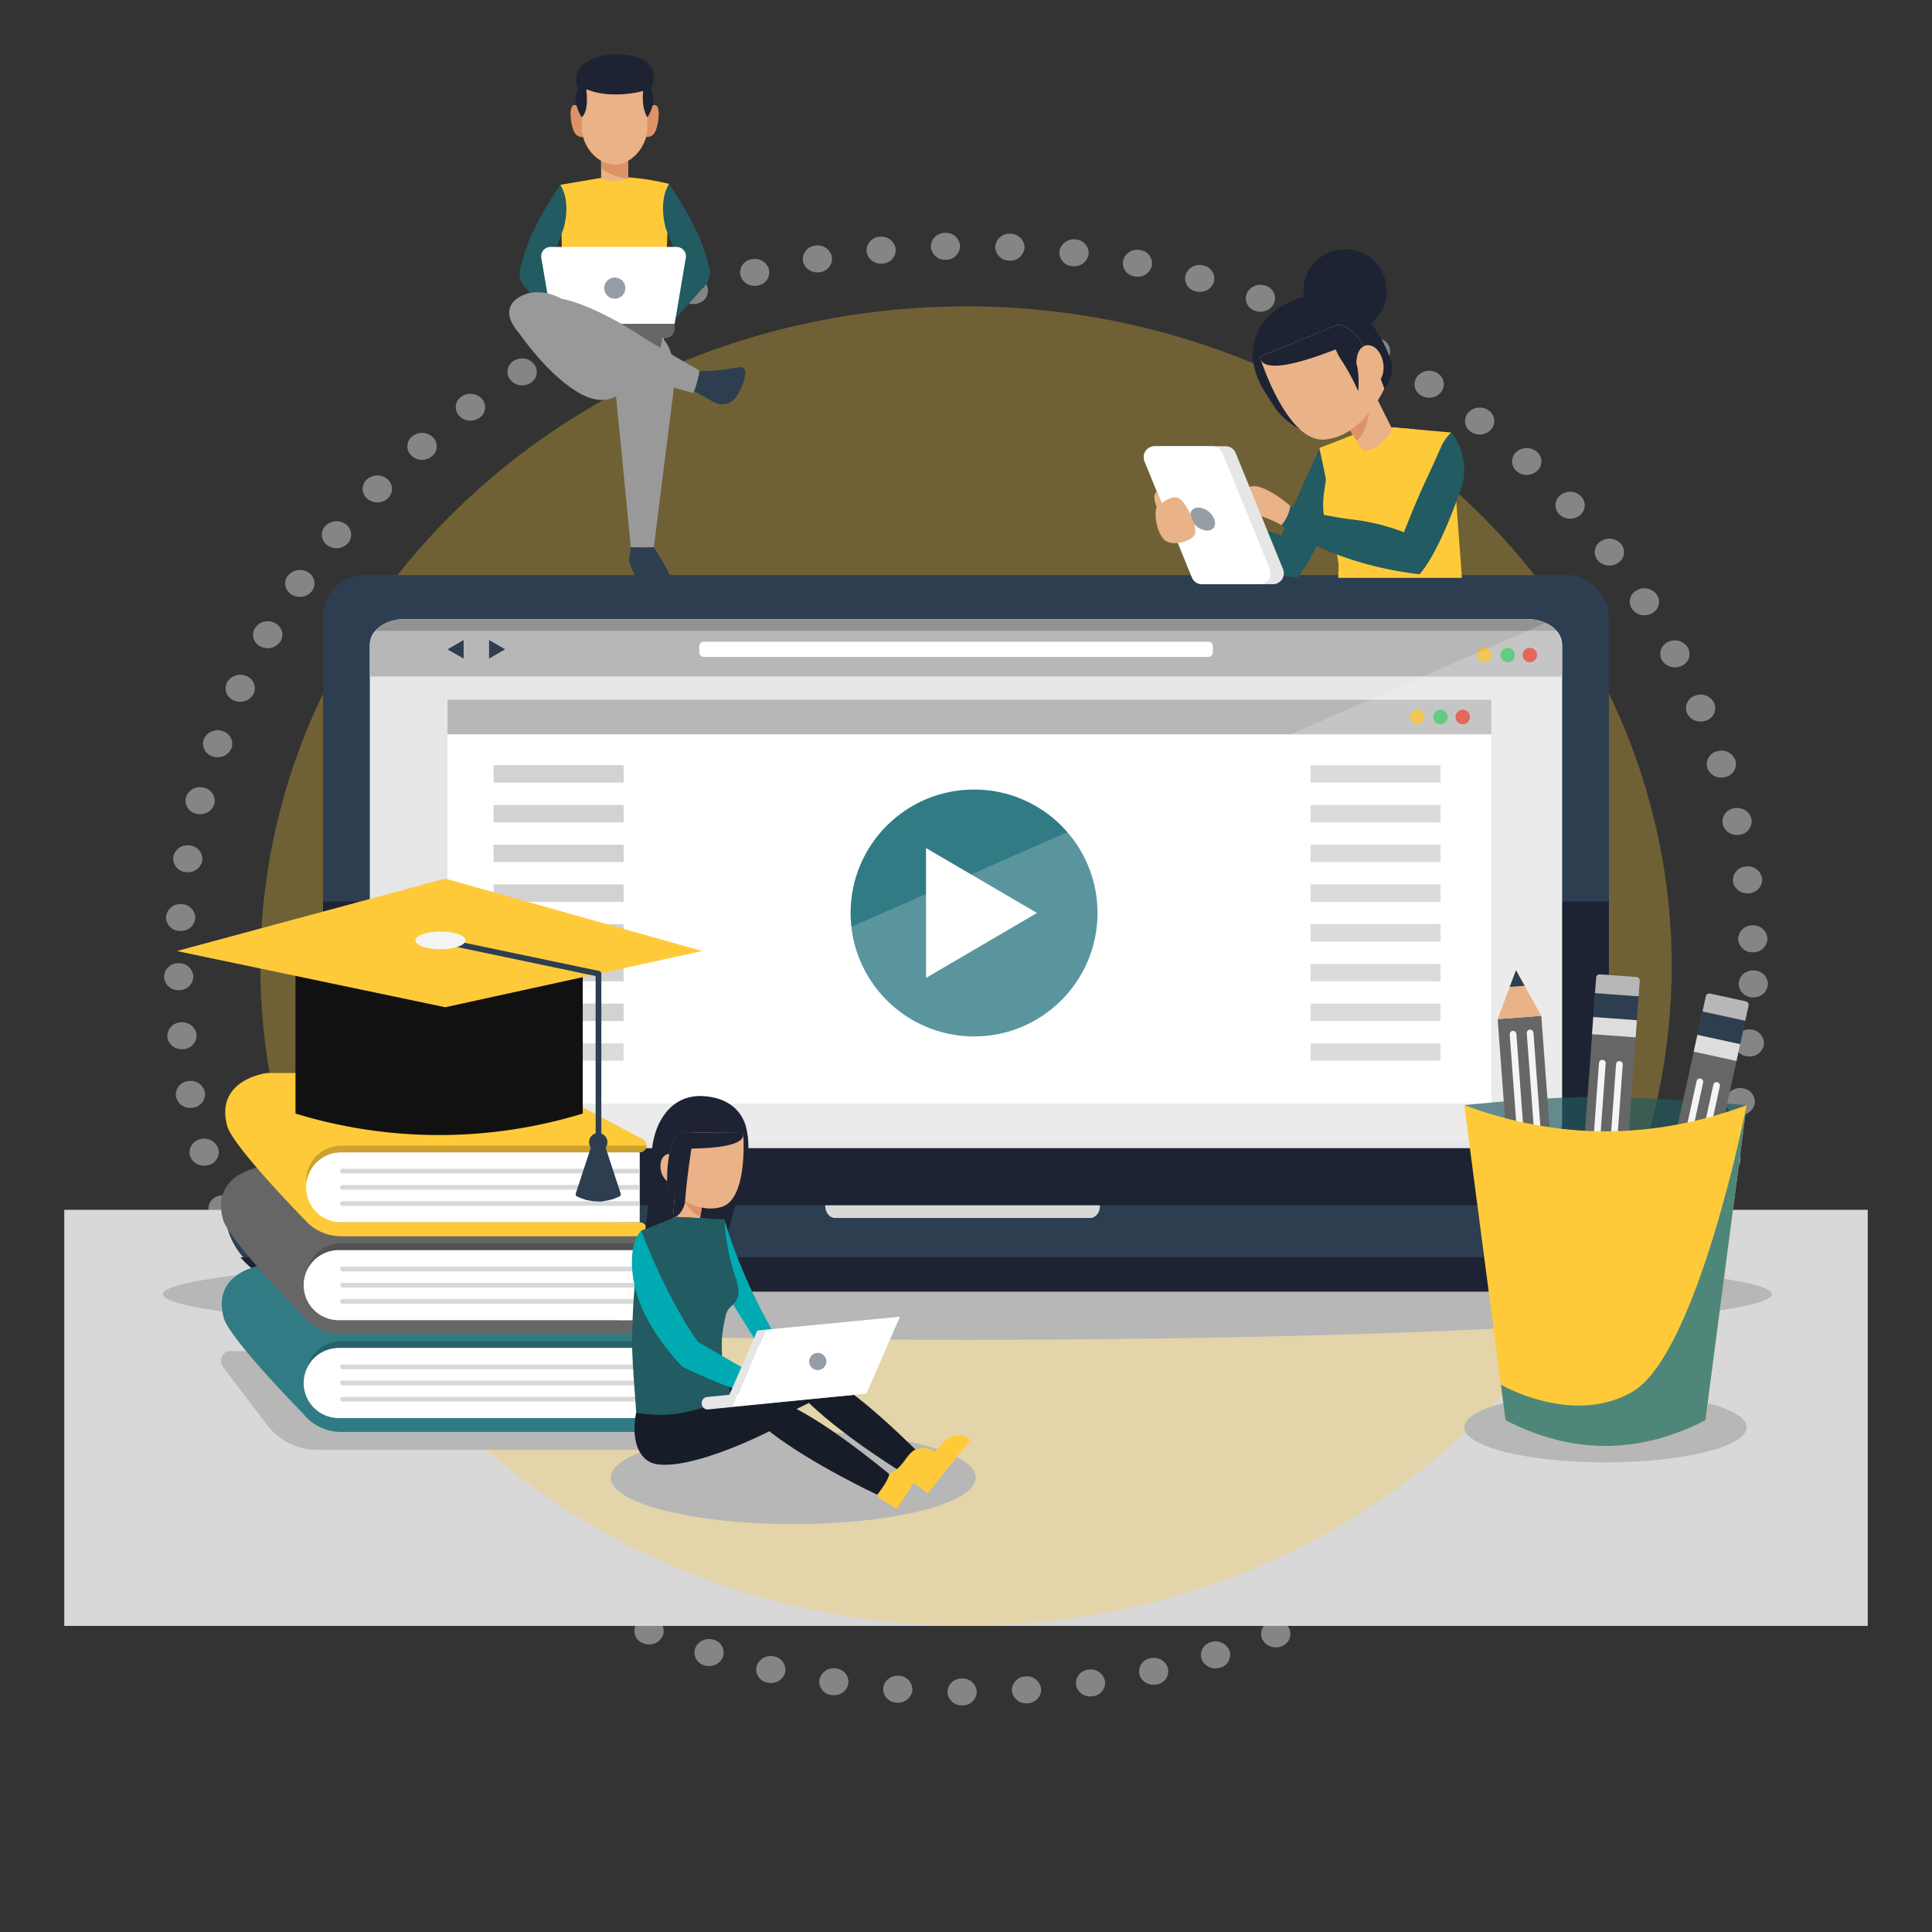 <svg id="OBJECTS" xmlns="http://www.w3.org/2000/svg" width="644.181" height="644.181" viewBox="0 0 644.181 644.181">
  <rect x="0" y="0" width="644.181" height="644.181" fill="#333333" stroke="none"/>
  <rect id="Rectangle_3081" data-name="Rectangle 3081" width="601.321" height="138.726" transform="translate(21.43 403.394)" fill="#d8d8d8"/>
  <g id="Group_4995" data-name="Group 4995" transform="translate(0 0)" opacity="0.5">
    <path id="Path_2549" data-name="Path 2549" d="M220.076.132c125.711,4.239,231.057,109.585,235.3,235.3S361.139,459.612,235.428,455.373,4.371,345.788.132,220.077,94.365-4.107,220.076.132Z" transform="translate(0 322.09) rotate(-45)" fill="#ffca3a" opacity="0.595"/>
    <g id="Group_4994" data-name="Group 4994" transform="translate(54.702 77.643)">
      <g id="Group_4993" data-name="Group 4993" transform="translate(0 0)">
        <path id="Path_2385" data-name="Path 2385" d="M292.97,532.3a4.723,4.723,0,0,1,4.929-4.466h0a4.676,4.676,0,0,1,4.843,4.507h0a4.693,4.693,0,0,1-4.91,4.466h-.077A4.7,4.7,0,0,1,292.97,532.3Zm-16.989,3.59a4.612,4.612,0,0,1-4.446-4.858h0a4.781,4.781,0,0,1,5.292-4.082h0a4.612,4.612,0,0,1,4.445,4.859h0a4.768,4.768,0,0,1-4.96,4.106h0C276.2,535.913,276.1,535.893,275.981,535.89Zm38.48-3.919a4.62,4.62,0,0,1,4.506-4.815h0a4.776,4.776,0,0,1,5.244,4.138h0a4.654,4.654,0,0,1-4.506,4.815h0c-.156,0-.312.011-.469.008h0A4.736,4.736,0,0,1,314.461,531.971Zm-60.181,1.392h0a4.548,4.548,0,0,1-4.008-5.173h0a4.866,4.866,0,0,1,5.634-3.681h0a4.537,4.537,0,0,1,4.008,5.173h0a4.8,4.8,0,0,1-4.911,3.73h0A5,5,0,0,1,254.281,533.363Zm81.57-3.32a4.559,4.559,0,0,1,4.045-5.147h0a4.876,4.876,0,0,1,5.6,3.73h0a4.573,4.573,0,0,1-4.063,5.147h0v-.017h0a4.837,4.837,0,0,1-.861.055h0A4.764,4.764,0,0,1,335.85,530.043Zm-102.978-.855a4.461,4.461,0,0,1-3.534-5.452h0a4.92,4.92,0,0,1,5.938-3.225h0a4.46,4.46,0,0,1,3.532,5.452h0a4.852,4.852,0,0,1-4.826,3.373h0A4.69,4.69,0,0,1,232.872,529.188Zm124.112-2.676a4.48,4.48,0,0,1,3.581-5.423h.02a4.9,4.9,0,0,1,5.887,3.287h0a4.47,4.47,0,0,1-3.581,5.426h0a4.986,4.986,0,0,1-1.252.12h0A4.838,4.838,0,0,1,356.983,526.512Zm-145.094-3.069h.018a4.426,4.426,0,0,1-3.039-5.711h0a5.01,5.01,0,0,1,6.222-2.79h0a4.416,4.416,0,0,1,3.019,5.711h0a4.891,4.891,0,0,1-4.721,3.034h0A5.533,5.533,0,0,1,211.889,523.443ZM377.74,521.4a4.416,4.416,0,0,1,3.079-5.686h0a5.011,5.011,0,0,1,6.192,2.845h0a4.426,4.426,0,0,1-3.079,5.668h0a5.353,5.353,0,0,1-1.668.236h0A4.863,4.863,0,0,1,377.74,521.4Zm-186.232-5.3A4.347,4.347,0,0,1,189,510.176h0a5.066,5.066,0,0,1,6.442-2.283h0a4.34,4.34,0,0,1,2.507,5.9h0a4.938,4.938,0,0,1-4.575,2.677h0A5.261,5.261,0,0,1,191.509,516.093Zm206.437-1.37a4.36,4.36,0,0,1,2.576-5.891h0a5.067,5.067,0,0,1,6.419,2.366h0a4.363,4.363,0,0,1-2.576,5.89h0a5.233,5.233,0,0,1-2.023.357h0A4.932,4.932,0,0,1,397.946,514.723Zm-226.1-7.474a4.307,4.307,0,0,1-1.974-6.085h0a5.119,5.119,0,0,1,6.627-1.812h0a4.3,4.3,0,0,1,1.955,6.085h0a4.959,4.959,0,0,1-4.393,2.357h0A5.087,5.087,0,0,1,171.847,507.249Zm245.655-.7a4.31,4.31,0,0,1,2.031-6.065h0a5.107,5.107,0,0,1,6.605,1.867h0a4.318,4.318,0,0,1-2.031,6.062h0a5.1,5.1,0,0,1-2.377.531h0A4.98,4.98,0,0,1,417.5,506.55Zm-264.464-9.618h0a4.264,4.264,0,0,1-1.424-6.2h0a5.175,5.175,0,0,1,6.773-1.308h0a4.282,4.282,0,0,1,1.4,6.218h0a4.988,4.988,0,0,1-4.189,2.02h0A5.1,5.1,0,0,1,153.038,496.932Zm283.211.012a4.286,4.286,0,0,1,1.487-6.2h0a5.147,5.147,0,0,1,6.751,1.367h0A4.25,4.25,0,0,1,443,498.292h0a5.1,5.1,0,0,1-2.732.72h0A5.032,5.032,0,0,1,436.25,496.944Zm-301.03-11.674a4.24,4.24,0,0,1-.855-6.3h0a5.146,5.146,0,0,1,6.839-.785h0a4.253,4.253,0,0,1,.875,6.3h0a5.117,5.117,0,0,1-3.967,1.719h0A5.182,5.182,0,0,1,135.219,485.271Zm318.891.668a4.242,4.242,0,0,1,.921-6.282h0a5.176,5.176,0,0,1,6.843.847h0a4.261,4.261,0,0,1-.924,6.3h0a5.238,5.238,0,0,1-3.069.911h0A5.018,5.018,0,0,1,454.11,485.939ZM118.5,472.3a4.236,4.236,0,0,1-.308-6.341h0a5.2,5.2,0,0,1,6.907-.283h0a4.233,4.233,0,0,1,.288,6.341h0a5.063,5.063,0,0,1-3.688,1.457h0A5.159,5.159,0,0,1,118.5,472.3Zm352.42,1.358a4.232,4.232,0,0,1,.358-6.347h0a5.213,5.213,0,0,1,6.91.346h0a4.226,4.226,0,0,1-.375,6.327h0a5.074,5.074,0,0,1-3.368,1.159h0A5.07,5.07,0,0,1,470.923,473.659ZM102.988,458.115a4.213,4.213,0,0,1,.259-6.331h0a5.19,5.19,0,0,1,6.9.24h0a4.244,4.244,0,0,1-.26,6.348h0a5.178,5.178,0,0,1-3.427,1.19h0A5.044,5.044,0,0,1,102.988,458.115Zm383.582,2.037a4.264,4.264,0,0,1-.19-6.357h0a5.241,5.241,0,0,1,6.924-.174h0a4.263,4.263,0,0,1,.19,6.357h0a5.167,5.167,0,0,1-3.666,1.384h0A5.145,5.145,0,0,1,486.571,460.152ZM88.768,442.84a4.248,4.248,0,0,1,.826-6.3h0a5.177,5.177,0,0,1,6.864.757h0a4.254,4.254,0,0,1-.826,6.3h0a5.155,5.155,0,0,1-3.11.946h0A5.063,5.063,0,0,1,88.768,442.84Zm412.225,2.671a4.24,4.24,0,0,1-.736-6.314v.019a5.161,5.161,0,0,1,6.857-.7h0a4.228,4.228,0,0,1,.758,6.3h0a5.054,5.054,0,0,1-3.91,1.684h0A5.22,5.22,0,0,1,500.993,445.511ZM75.958,426.535v.019h0a4.274,4.274,0,0,1,1.391-6.221h0a5.168,5.168,0,0,1,6.774,1.259h0a4.272,4.272,0,0,1-1.389,6.22h0a5.17,5.17,0,0,1-2.794.737h0A4.991,4.991,0,0,1,75.958,426.535Zm438.113,3.321a4.282,4.282,0,0,1-1.307-6.235h0a5.168,5.168,0,0,1,6.792-1.2h0a4.25,4.25,0,0,1,1.307,6.218h0a5.038,5.038,0,0,1-4.151,1.986h0A5.252,5.252,0,0,1,514.071,429.856ZM64.655,409.343a4.291,4.291,0,0,1,1.935-6.083h0a5.1,5.1,0,0,1,6.626,1.776h0a4.291,4.291,0,0,1-1.935,6.083h0a5.09,5.09,0,0,1-2.436.547h0A4.916,4.916,0,0,1,64.655,409.343Zm461.067,3.917a4.306,4.306,0,0,1-1.855-6.12h0a5.113,5.113,0,0,1,6.645-1.705h0a4.3,4.3,0,0,1,1.876,6.1h-.02a4.97,4.97,0,0,1-4.352,2.287h0A5.237,5.237,0,0,1,525.722,413.26ZM54.913,391.372a4.344,4.344,0,0,1,2.459-5.93h0A5.064,5.064,0,0,1,63.83,387.7h0a4.344,4.344,0,0,1-2.459,5.931h0a5.4,5.4,0,0,1-2.1.392h0A4.921,4.921,0,0,1,54.913,391.372Zm480.937,4.454a4.325,4.325,0,0,1-2.41-5.932h0a5.071,5.071,0,0,1,6.48-2.212h0a4.339,4.339,0,0,1,2.41,5.95h0a4.95,4.95,0,0,1-4.557,2.607h0A4.855,4.855,0,0,1,535.85,395.826ZM46.809,372.714a4.4,4.4,0,0,1,3-5.722h0a4.979,4.979,0,0,1,6.213,2.738h0a4.4,4.4,0,0,1-2.982,5.722h0a5.131,5.131,0,0,1-1.726.255h0A4.886,4.886,0,0,1,46.809,372.714Zm497.577,5a4.411,4.411,0,0,1-2.939-5.745h0a5.038,5.038,0,0,1,6.257-2.7h0a4.411,4.411,0,0,1,2.939,5.745h0a4.925,4.925,0,0,1-4.7,2.963h0A5.163,5.163,0,0,1,544.386,377.717ZM40.418,353.5a4.461,4.461,0,0,1,3.485-5.481h0a4.936,4.936,0,0,1,5.968,3.2h0a4.486,4.486,0,0,1-3.5,5.48h0a4.742,4.742,0,0,1-1.332.154h0A4.817,4.817,0,0,1,40.418,353.5Zm510.82,5.522a4.439,4.439,0,0,1-3.414-5.5h0a4.931,4.931,0,0,1,5.994-3.153h0a4.458,4.458,0,0,1,3.433,5.5h0a4.861,4.861,0,0,1-4.824,3.3h0A5.5,5.5,0,0,1,551.238,359.02ZM35.756,333.863h0a4.53,4.53,0,0,1,3.969-5.2h0a4.852,4.852,0,0,1,5.645,3.659h0a4.521,4.521,0,0,1-3.966,5.184h0a5.541,5.541,0,0,1-.941.072h0A4.782,4.782,0,0,1,35.756,333.863Zm520.663,6a4.507,4.507,0,0,1-3.911-5.224h0a4.866,4.866,0,0,1,5.691-3.591h0a4.53,4.53,0,0,1,3.911,5.225h0a4.8,4.8,0,0,1-4.891,3.676h0A3.989,3.989,0,0,1,556.419,339.859ZM32.861,313.94h0a4.62,4.62,0,0,1,4.429-4.87h0a4.767,4.767,0,0,1,5.305,4.05h0a4.617,4.617,0,0,1-4.411,4.888h0c-.2.014-.371.01-.546.007h0A4.751,4.751,0,0,1,32.861,313.94ZM559.845,320.4a4.618,4.618,0,0,1-4.366-4.928h0a4.815,4.815,0,0,1,5.369-4.008h0a4.627,4.627,0,0,1,4.366,4.928h0a4.78,4.78,0,0,1-4.959,4.034h0C560.12,320.42,559.982,320.4,559.845,320.4ZM31.768,293.871a4.676,4.676,0,0,1,4.831-4.52h0a4.725,4.725,0,0,1,4.944,4.437h0a4.72,4.72,0,0,1-4.851,4.538h0l-.137,0h0A4.692,4.692,0,0,1,31.768,293.871Zm525.007,2.274a4.721,4.721,0,0,1,4.986-4.393h0a4.682,4.682,0,0,1,4.785,4.577h0a4.722,4.722,0,0,1-4.987,4.393h0A4.679,4.679,0,0,1,556.775,296.145ZM36.958,278.588a4.652,4.652,0,0,1-4.544-4.788h.021a4.746,4.746,0,0,1,5.213-4.156h0a4.636,4.636,0,0,1,4.526,4.789h0a4.745,4.745,0,0,1-4.961,4.159h0Zm519.659,2.8H556.6a4.682,4.682,0,0,1,4.7-4.667h0a4.748,4.748,0,0,1,5.085,4.3h0a4.674,4.674,0,0,1-4.7,4.667h0c-.1,0-.195.015-.293.012h0A4.7,4.7,0,0,1,556.617,281.388ZM38.944,258.956a4.555,4.555,0,0,1-4.089-5.121h0a4.831,4.831,0,0,1,5.558-3.754h0a4.542,4.542,0,0,1,4.089,5.1h0A4.782,4.782,0,0,1,39.588,259h0C39.373,259,39.158,258.977,38.944,258.956ZM554.9,262.1a4.563,4.563,0,0,1,4.237-5h0a4.827,4.827,0,0,1,5.463,3.908h0a4.613,4.613,0,0,1-4.255,5h0c-.235.012-.471.026-.7.021h0A4.726,4.726,0,0,1,554.9,262.1ZM42.664,239.516a4.487,4.487,0,0,1-3.632-5.4h0a4.954,4.954,0,0,1,5.9-3.335h0a4.5,4.5,0,0,1,3.611,5.417h0a4.826,4.826,0,0,1-4.847,3.445h0A5.067,5.067,0,0,1,42.664,239.516Zm508.794,3.474a4.513,4.513,0,0,1,3.793-5.294h0a4.893,4.893,0,0,1,5.787,3.483h0a4.529,4.529,0,0,1-3.795,5.3h0a4.68,4.68,0,0,1-1.1.1h0A4.826,4.826,0,0,1,551.458,242.99ZM48.117,220.434a4.429,4.429,0,0,1-3.137-5.66h0a5.006,5.006,0,0,1,6.181-2.862h0a4.411,4.411,0,0,1,3.119,5.659h0a4.9,4.9,0,0,1-4.742,3.087h0A5.611,5.611,0,0,1,48.117,220.434Zm498.212,3.793a4.435,4.435,0,0,1,3.311-5.572h0a4.973,4.973,0,0,1,6.07,3.022h0a4.436,4.436,0,0,1-3.311,5.573h0a5.182,5.182,0,0,1-1.49.187h0A4.845,4.845,0,0,1,546.328,224.227ZM55.26,201.812a4.373,4.373,0,0,1-2.6-5.882h0a5.071,5.071,0,0,1,6.407-2.391h0a4.365,4.365,0,0,1,2.6,5.882h0a4.918,4.918,0,0,1-4.616,2.73h0A5.293,5.293,0,0,1,55.26,201.812ZM539.526,205.9a4.384,4.384,0,0,1,2.808-5.8h0a5.019,5.019,0,0,1,6.315,2.56h0a4.386,4.386,0,0,1-2.787,5.8h0a5.247,5.247,0,0,1-1.865.3h0A4.89,4.89,0,0,1,539.526,205.9ZM64.069,183.8A4.306,4.306,0,0,1,62,177.746h0a5.084,5.084,0,0,1,6.591-1.9h0a4.309,4.309,0,0,1,2.074,6.051h0a5.005,5.005,0,0,1-4.453,2.411h0A5.3,5.3,0,0,1,64.069,183.8Zm467.059,4.352v.019a4.339,4.339,0,0,1,2.267-6.006h0a5.076,5.076,0,0,1,6.52,2.08h0a4.314,4.314,0,0,1-2.264,5.987h0a5.083,5.083,0,0,1-2.219.461h0A4.928,4.928,0,0,1,531.128,188.151ZM74.447,166.5a4.247,4.247,0,0,1-1.523-6.184h0a5.154,5.154,0,0,1,6.736-1.4h0a4.3,4.3,0,0,1,1.523,6.2h0a5.043,5.043,0,0,1-4.231,2.072h0A5.036,5.036,0,0,1,74.447,166.5Zm446.7,4.613a4.286,4.286,0,0,1,1.721-6.141h0a5.113,5.113,0,0,1,6.689,1.581h0a4.273,4.273,0,0,1-1.72,6.141h0a5.246,5.246,0,0,1-2.577.616h0A4.979,4.979,0,0,1,521.151,171.109ZM86.331,150.047a4.228,4.228,0,0,1-.975-6.265h0a5.158,5.158,0,0,1,6.843-.893h0a4.26,4.26,0,0,1,.973,6.282h0a5.058,5.058,0,0,1-4.008,1.791h0A5.116,5.116,0,0,1,86.331,150.047Zm423.358,4.818a4.267,4.267,0,0,1,1.177-6.259h0a5.184,5.184,0,0,1,6.817,1.08h0a4.246,4.246,0,0,1-1.176,6.241h0a5.193,5.193,0,0,1-2.912.825h0A5.051,5.051,0,0,1,509.689,154.865ZM99.619,134.558a4.269,4.269,0,0,1-.406-6.343h0a5.224,5.224,0,0,1,6.909-.372h0a4.242,4.242,0,0,1,.406,6.344h0a5.112,5.112,0,0,1-3.748,1.509h0A5.2,5.2,0,0,1,99.619,134.558Zm397.221,4.953a4.221,4.221,0,0,1,.61-6.307h0a5.166,5.166,0,0,1,6.868.56h0a4.24,4.24,0,0,1-.611,6.325h0a5.152,5.152,0,0,1-3.228,1.034h0A5,5,0,0,1,496.839,139.511ZM114.252,120.1a4.225,4.225,0,0,1,.162-6.332h0a5.2,5.2,0,0,1,6.918.132h0a4.244,4.244,0,0,1-.162,6.35h0a5.193,5.193,0,0,1-3.47,1.244h0A5.144,5.144,0,0,1,114.252,120.1Zm368.386,5.088h.018a4.225,4.225,0,0,1,.045-6.336h0a5.19,5.19,0,0,1,6.9.041h0a4.225,4.225,0,0,1-.043,6.335h0a5.064,5.064,0,0,1-3.529,1.3h0A5.159,5.159,0,0,1,482.638,125.188ZM130.13,106.8a4.247,4.247,0,0,1,.709-6.322h0a5.2,5.2,0,0,1,6.886.668h0a4.245,4.245,0,0,1-.729,6.3h0a5.108,5.108,0,0,1-3.168,1h0A5.062,5.062,0,0,1,130.13,106.8Zm337.106,5.16h0a4.24,4.24,0,0,1-.5-6.327h0a5.2,5.2,0,0,1,6.891-.462h0a4.238,4.238,0,0,1,.5,6.327h0a5.06,5.06,0,0,1-3.807,1.561h0A5.1,5.1,0,0,1,467.236,111.956ZM147.115,94.7a4.24,4.24,0,0,1,1.274-6.221h0a5.147,5.147,0,0,1,6.8,1.169h0a4.277,4.277,0,0,1-1.274,6.24h0a5.233,5.233,0,0,1-2.851.772h0A4.969,4.969,0,0,1,147.115,94.7Zm303.6,5.225h0a4.256,4.256,0,0,1-1.071-6.266h0a5.179,5.179,0,0,1,6.823-.983h0a4.255,4.255,0,0,1,1.071,6.267h0a5.02,5.02,0,0,1-4.048,1.843h0A5.01,5.01,0,0,1,450.715,99.922ZM165.107,83.928a4.272,4.272,0,0,1,1.838-6.1h0a5.092,5.092,0,0,1,6.648,1.669h0a4.289,4.289,0,0,1-1.82,6.122h0a5.18,5.18,0,0,1-2.514.58h0A4.954,4.954,0,0,1,165.107,83.928Zm268.06,5.236a4.26,4.26,0,0,1-1.62-6.15h0a5.115,5.115,0,0,1,6.719-1.488h0v-.018h0a4.3,4.3,0,0,1,1.62,6.168h0a4.971,4.971,0,0,1-4.27,2.145h0A5.24,5.24,0,0,1,433.167,89.163ZM184.006,74.558a4.34,4.34,0,0,1,2.361-5.968h0a5.084,5.084,0,0,1,6.5,2.17h0a4.34,4.34,0,0,1-2.362,5.967h0a5.394,5.394,0,0,1-2.159.426h0A4.954,4.954,0,0,1,184.006,74.558Zm230.723,5.211h0a4.3,4.3,0,0,1-2.171-6.017h0a5.088,5.088,0,0,1,6.554-1.995h0a4.312,4.312,0,0,1,2.171,6.019h0a4.958,4.958,0,0,1-4.473,2.481h0A5.016,5.016,0,0,1,414.729,79.769ZM203.673,66.62a4.393,4.393,0,0,1,2.885-5.761h0a5.017,5.017,0,0,1,6.273,2.667h0a4.377,4.377,0,0,1-2.885,5.761h0a5.6,5.6,0,0,1-1.784.271h0A4.88,4.88,0,0,1,203.673,66.62ZM395.5,71.795a4.367,4.367,0,0,1-2.7-5.831h0a5.034,5.034,0,0,1,6.352-2.482h0a4.362,4.362,0,0,1,2.7,5.83h0a4.887,4.887,0,0,1-4.618,2.8h0A5.231,5.231,0,0,1,395.5,71.795ZM223.99,60.2a4.442,4.442,0,0,1,3.409-5.518h0a4.942,4.942,0,0,1,6.009,3.112h0A4.45,4.45,0,0,1,230,63.331h0a5.232,5.232,0,0,1-1.392.172h0A4.847,4.847,0,0,1,223.99,60.2ZM375.648,65.3h0a4.429,4.429,0,0,1-3.238-5.607h0a5,5,0,0,1,6.127-2.953h0a4.431,4.431,0,0,1,3.216,5.607h0A4.88,4.88,0,0,1,376.99,65.5h0A4.9,4.9,0,0,1,375.648,65.3ZM244.819,55.357a4.525,4.525,0,0,1,3.891-5.258h-.02a4.884,4.884,0,0,1,5.726,3.573h0a4.506,4.506,0,0,1-3.871,5.239h-.02a4.886,4.886,0,0,1-1.019.088h0A4.8,4.8,0,0,1,244.819,55.357Zm110.452,4.979a4.473,4.473,0,0,1-3.711-5.347h0a4.886,4.886,0,0,1,5.824-3.408h0a4.5,4.5,0,0,1,3.711,5.347h0a4.825,4.825,0,0,1-4.868,3.515h0A5.727,5.727,0,0,1,355.272,60.336Zm-89.265-8.258a4.606,4.606,0,0,1,4.332-4.943h0a4.817,4.817,0,0,1,5.384,4h0a4.569,4.569,0,0,1-4.332,4.926h0a3.846,3.846,0,0,1-.626.024h0A4.745,4.745,0,0,1,266.006,52.078Zm68.5,4.85h0a4.578,4.578,0,0,1-4.187-5.051h0a4.843,4.843,0,0,1,5.521-3.843h0a4.562,4.562,0,0,1,4.168,5.051h0a4.773,4.773,0,0,1-4.935,3.872h0A5.673,5.673,0,0,1,334.509,56.927Zm-47.08-6.508a4.652,4.652,0,0,1,4.755-4.594h0a4.7,4.7,0,0,1,5,4.366h0a4.666,4.666,0,0,1-4.755,4.594h0l-.235,0h0A4.68,4.68,0,0,1,287.428,50.42Zm21.485-.079a4.739,4.739,0,0,1,5.139-4.228h0a4.679,4.679,0,0,1,4.624,4.736h0a4.759,4.759,0,0,1-5.158,4.228h0A4.638,4.638,0,0,1,308.913,50.341Z" transform="translate(-31.768 -45.823)" fill="#d8d8d8"/>
      </g>
    </g>
  </g>
  <g id="Group_5005" data-name="Group 5005" transform="translate(54.299 191.757)">
    <ellipse id="Ellipse_620" data-name="Ellipse 620" cx="268.253" cy="15.192" rx="268.253" ry="15.192" transform="translate(0 224.591)" fill="#b7b7b7"/>
    <g id="Group_5004" data-name="Group 5004" transform="translate(20.62)">
      <g id="Group_5001" data-name="Group 5001" transform="translate(32.794)">
        <rect id="Rectangle_3082" data-name="Rectangle 3082" width="428.732" height="217.691" rx="13.5" transform="translate(0)" fill="#2d3e50"/>
        <path id="Path_2386" data-name="Path 2386" d="M511.115,242.785v94.709c0,7.809-7.73,14.139-17.265,14.139H99.649c-9.536,0-17.266-6.33-17.266-14.139V242.785Z" transform="translate(-82.383 -133.942)" fill="#1d2333"/>
        <path id="Path_2387" data-name="Path 2387" d="M494.814,161.391V320.779c0,4.689-5.041,8.493-11.264,8.493H108.543a13.1,13.1,0,0,1-8.381-2.818,7.43,7.43,0,0,1-2.888-5.674V161.391c0-4.689,5.046-8.493,11.269-8.493H483.55a14.05,14.05,0,0,1,5.7,1.169C492.579,155.54,494.814,158.271,494.814,161.391Z" transform="translate(-81.678 -138.197)" fill="#e6e6e6"/>
        <g id="Group_5000" data-name="Group 5000" transform="translate(41.498 41.531)">
          <rect id="Rectangle_3083" data-name="Rectangle 3083" width="348.059" height="134.676" fill="#fff"/>
          <rect id="Rectangle_3084" data-name="Rectangle 3084" width="348.059" height="11.562" fill="#b7b7b7"/>
          <g id="Group_4996" data-name="Group 4996" transform="translate(320.934 3.382)">
            <path id="Path_2388" data-name="Path 2388" d="M359.09,184.143a2.4,2.4,0,1,1-2.4-2.4A2.4,2.4,0,0,1,359.09,184.143Z" transform="translate(-354.293 -181.745)" fill="#edb92b"/>
            <path id="Path_2389" data-name="Path 2389" d="M366.513,184.143a2.4,2.4,0,1,1-2.4-2.4A2.4,2.4,0,0,1,366.513,184.143Z" transform="translate(-353.942 -181.745)" fill="#3bc161"/>
            <path id="Path_2390" data-name="Path 2390" d="M373.577,184.143a2.4,2.4,0,1,1-2.4-2.4A2.4,2.4,0,0,1,373.577,184.143Z" transform="translate(-353.607 -181.745)" fill="#dc4131"/>
          </g>
          <g id="Group_4997" data-name="Group 4997" transform="translate(134.403 29.961)">
            <circle id="Ellipse_621" data-name="Ellipse 621" cx="41.164" cy="41.164" r="41.164" fill="#317b85"/>
            <path id="Path_2391" data-name="Path 2391" d="M237.275,269.051V225.757L274.266,247.4Z" transform="translate(-212.127 -206.24)" fill="#fff"/>
          </g>
          <g id="Group_4998" data-name="Group 4998" transform="translate(15.378 21.857)" opacity="0.3">
            <rect id="Rectangle_3085" data-name="Rectangle 3085" width="43.348" height="5.803" transform="translate(0 92.734)" fill="#686868"/>
            <rect id="Rectangle_3086" data-name="Rectangle 3086" width="43.348" height="5.803" transform="translate(0 79.486)" fill="#686868"/>
            <rect id="Rectangle_3087" data-name="Rectangle 3087" width="43.348" height="5.803" transform="translate(0 66.239)" fill="#686868"/>
            <rect id="Rectangle_3088" data-name="Rectangle 3088" width="43.348" height="5.803" transform="translate(0 52.991)" fill="#686868"/>
            <rect id="Rectangle_3089" data-name="Rectangle 3089" width="43.348" height="5.803" transform="translate(0 39.743)" fill="#686868"/>
            <rect id="Rectangle_3090" data-name="Rectangle 3090" width="43.348" height="5.803" transform="translate(0 26.495)" fill="#686868"/>
            <rect id="Rectangle_3091" data-name="Rectangle 3091" width="43.348" height="5.803" transform="translate(0 13.248)" fill="#686868"/>
            <rect id="Rectangle_3092" data-name="Rectangle 3092" width="43.348" height="5.803" fill="#686868"/>
          </g>
          <g id="Group_4999" data-name="Group 4999" transform="translate(287.758 21.857)" opacity="0.3">
            <rect id="Rectangle_3093" data-name="Rectangle 3093" width="43.348" height="5.803" transform="translate(0 92.734)" fill="#686868"/>
            <rect id="Rectangle_3094" data-name="Rectangle 3094" width="43.348" height="5.803" transform="translate(0 79.486)" fill="#686868"/>
            <rect id="Rectangle_3095" data-name="Rectangle 3095" width="43.348" height="5.803" transform="translate(0 66.239)" fill="#686868"/>
            <rect id="Rectangle_3096" data-name="Rectangle 3096" width="43.348" height="5.803" transform="translate(0 52.991)" fill="#686868"/>
            <rect id="Rectangle_3097" data-name="Rectangle 3097" width="43.348" height="5.803" transform="translate(0 39.743)" fill="#686868"/>
            <rect id="Rectangle_3098" data-name="Rectangle 3098" width="43.348" height="5.803" transform="translate(0 26.495)" fill="#686868"/>
            <rect id="Rectangle_3099" data-name="Rectangle 3099" width="43.348" height="5.803" transform="translate(0 13.248)" fill="#686868"/>
            <rect id="Rectangle_3100" data-name="Rectangle 3100" width="43.348" height="5.803" fill="#686868"/>
          </g>
        </g>
      </g>
      <path id="Path_2392" data-name="Path 2392" d="M545.392,339.485V340.7a24.638,24.638,0,0,1-6.185,16.129c-5.935,6.921-15.595,11.423-26.5,11.423H83.758c-10.907,0-20.567-4.5-26.5-11.423A24.643,24.643,0,0,1,51.071,340.7v-1.211Z" transform="translate(-51.071 -129.364)" fill="#2d3e50"/>
      <path id="Path_2393" data-name="Path 2393" d="M205.4,339.485v.276c0,2.183,1.461,3.951,3.264,3.951h85.062c1.8,0,3.262-1.768,3.262-3.951v-.276Z" transform="translate(-5.156 -129.364)" fill="#d8d8d8"/>
      <rect id="Rectangle_3101" data-name="Rectangle 3101" width="25.423" height="3.406" rx="1.015" transform="translate(427.736 215.989)" fill="#d8d8d8"/>
      <path id="Path_2394" data-name="Path 2394" d="M539.943,356.041c-5.959,6.921-15.658,11.423-26.609,11.423H82.658c-10.951,0-20.65-4.5-26.61-11.423Z" transform="translate(-50.835 -128.58)" fill="#1d2333"/>
      <g id="Group_5003" data-name="Group 5003" transform="translate(48.39 14.701)">
        <path id="Path_2395" data-name="Path 2395" d="M494.814,161.965V172H97.274V161.965a7.835,7.835,0,0,1,2.033-5.187,12.209,12.209,0,0,1,9.236-3.879H483.55a12.194,12.194,0,0,1,9.232,3.879A7.84,7.84,0,0,1,494.814,161.965Z" transform="translate(-97.274 -152.898)" fill="#b7b7b7"/>
        <g id="Group_5002" data-name="Group 5002" transform="translate(369.205 9.553)">
          <path id="Path_2396" data-name="Path 2396" d="M380.447,164.418a2.4,2.4,0,1,1-2.4-2.4A2.4,2.4,0,0,1,380.447,164.418Z" transform="translate(-375.65 -162.019)" fill="#edb92b"/>
          <path id="Path_2397" data-name="Path 2397" d="M387.87,164.418a2.4,2.4,0,1,1-2.4-2.4A2.4,2.4,0,0,1,387.87,164.418Z" transform="translate(-375.299 -162.019)" fill="#3bc161"/>
          <path id="Path_2398" data-name="Path 2398" d="M394.934,164.418a2.4,2.4,0,1,1-2.4-2.4A2.4,2.4,0,0,1,394.934,164.418Z" transform="translate(-374.964 -162.019)" fill="#dc4131"/>
        </g>
        <path id="Rectangle_3102" data-name="Rectangle 3102" d="M1.512,0H169.725a1.513,1.513,0,0,1,1.513,1.513V3.563a1.513,1.513,0,0,1-1.513,1.513H1.512A1.512,1.512,0,0,1,0,3.563V1.512A1.512,1.512,0,0,1,1.512,0Z" transform="translate(109.863 7.505)" fill="#fff"/>
        <path id="Path_2399" data-name="Path 2399" d="M127.38,162.626v3.1l-2.681-1.548-2.681-1.548,2.681-1.548,2.681-1.548Z" transform="translate(-96.103 -152.584)" fill="#2d3e50"/>
        <path id="Path_2400" data-name="Path 2400" d="M135.231,162.626v3.1l2.681-1.548,2.681-1.548-2.681-1.548-2.681-1.548Z" transform="translate(-95.477 -152.584)" fill="#2d3e50"/>
      </g>
      <path id="Path_2401" data-name="Path 2401" d="M493.1,156.777H98.836a12.245,12.245,0,0,1,9.255-3.879H483.854A12.23,12.23,0,0,1,493.1,156.777Z" transform="translate(-48.81 -138.197)" opacity="0.2"/>
      <path id="Path_2402" data-name="Path 2402" d="M494.709,161.338V319.055c0,4.641-5.048,8.4-11.28,8.4H107.886a13.222,13.222,0,0,1-8.393-2.789L489.136,154.089C492.471,155.547,494.709,158.249,494.709,161.338Z" transform="translate(-48.779 -138.141)" fill="#fff" opacity="0.2"/>
    </g>
  </g>
  <g id="Group_5042" data-name="Group 5042" transform="translate(58.963 292.954)">
    <path id="Path_2403" data-name="Path 2403" d="M193.7,422.954,169.53,395.933H38.465A3.522,3.522,0,0,0,37,401.326l14.738,19.34a20.693,20.693,0,0,0,16.458,8.151H191.075A3.518,3.518,0,0,0,193.7,422.954Z" transform="translate(-21.54 -238.376)" fill="#b7b7b7"/>
    <g id="Group_5016" data-name="Group 5016" transform="translate(14.975 128.795)">
      <g id="Group_5007" data-name="Group 5007">
        <g id="Group_5006" data-name="Group 5006">
          <path id="Path_2404" data-name="Path 2404" d="M37.192,382.645c1.706,6.289,21.992,27.338,26.335,31.79a16.3,16.3,0,0,0,12.332,6.242,2.277,2.277,0,0,0,.24.012h99.8a2.316,2.316,0,1,0,0-4.632H76.357a11.68,11.68,0,0,1,0-23.359H175.9a2.317,2.317,0,1,0,0-4.633h-.145l.389-.788-41.774-22.289H50.491S32.962,367.063,37.192,382.645Z" transform="translate(-36.533 -364.987)" fill="#317b85"/>
        </g>
      </g>
      <path id="Path_2405" data-name="Path 2405" d="M67.187,401.2c.045-.095.091-.188.139-.281a11.674,11.674,0,0,1,10.021-6.285,11.579,11.579,0,0,1,1.169-.059H178.06a2.322,2.322,0,0,0,2.321-2.215H78.517A11.7,11.7,0,0,0,67.187,401.2Z" transform="translate(-38.696 -366.919)" opacity="0.2"/>
      <g id="Group_5008" data-name="Group 5008" transform="translate(27.313 27.71)">
        <path id="Path_2406" data-name="Path 2406" d="M77.6,418.16H177.972V394.8H77.6a11.68,11.68,0,0,0-10.362,6.291h0a11.683,11.683,0,0,0,0,10.777h0A11.679,11.679,0,0,0,77.6,418.16Z" transform="translate(-65.92 -394.801)" fill="#fff"/>
      </g>
      <g id="Group_5015" data-name="Group 5015" transform="translate(39.469 33.212)">
        <g id="Group_5010" data-name="Group 5010">
          <g id="Group_5009" data-name="Group 5009">
            <path id="Path_2407" data-name="Path 2407" d="M178.895,402.279H79.778a.779.779,0,0,1,0-1.558h99.117Z" transform="translate(-78.999 -400.721)" fill="#d8d8d8"/>
          </g>
        </g>
        <g id="Group_5012" data-name="Group 5012" transform="translate(0 5.398)">
          <g id="Group_5011" data-name="Group 5011">
            <path id="Path_2408" data-name="Path 2408" d="M178.895,408.087H79.778a.779.779,0,0,1,0-1.558h99.117Z" transform="translate(-78.999 -406.529)" fill="#d8d8d8"/>
          </g>
        </g>
        <g id="Group_5014" data-name="Group 5014" transform="translate(0 10.796)">
          <g id="Group_5013" data-name="Group 5013">
            <path id="Path_2409" data-name="Path 2409" d="M178.895,413.895H79.778a.779.779,0,0,1,0-1.558h99.117Z" transform="translate(-78.999 -412.337)" fill="#d8d8d8"/>
          </g>
        </g>
      </g>
    </g>
    <g id="Group_5027" data-name="Group 5027" transform="translate(14.731 95.978)">
      <g id="Group_5018" data-name="Group 5018">
        <g id="Group_5017" data-name="Group 5017">
          <path id="Path_2410" data-name="Path 2410" d="M36.93,347.337c1.791,6.592,24.008,29.419,26.85,32.317a16.294,16.294,0,0,0,12.06,5.906c.079.007.159.012.24.012h99.8a2.316,2.316,0,1,0,0-4.632H76.339a11.68,11.68,0,0,1,0-23.36h99.54a2.317,2.317,0,1,0,0-4.634H175.4l.483-.979-41.773-22.289H50.228S32.7,331.755,36.93,347.337Z" transform="translate(-36.271 -329.679)" fill="#666"/>
        </g>
      </g>
      <path id="Path_2411" data-name="Path 2411" d="M67.192,366.091c.042-.093.088-.182.135-.273a11.674,11.674,0,0,1,10.148-6.287c.344-.031.691-.046,1.043-.046h99.543a2.32,2.32,0,0,0,2.321-2.215H78.517A11.707,11.707,0,0,0,67.192,366.091Z" transform="translate(-38.453 -331.626)" opacity="0.2"/>
      <g id="Group_5019" data-name="Group 5019" transform="translate(27.557 27.902)">
        <path id="Path_2412" data-name="Path 2412" d="M77.6,383.058H177.972V359.7H77.6a11.679,11.679,0,0,0-10.362,6.29h0a11.683,11.683,0,0,0,0,10.777h0A11.68,11.68,0,0,0,77.6,383.058Z" transform="translate(-65.92 -359.699)" fill="#fff"/>
      </g>
      <g id="Group_5026" data-name="Group 5026" transform="translate(39.712 33.404)">
        <g id="Group_5021" data-name="Group 5021">
          <g id="Group_5020" data-name="Group 5020">
            <path id="Path_2413" data-name="Path 2413" d="M178.895,367.177H79.778a.779.779,0,1,1,0-1.558h99.117Z" transform="translate(-78.998 -365.619)" fill="#d8d8d8"/>
          </g>
        </g>
        <g id="Group_5023" data-name="Group 5023" transform="translate(0 5.398)">
          <g id="Group_5022" data-name="Group 5022">
            <path id="Path_2414" data-name="Path 2414" d="M178.895,372.985H79.778a.779.779,0,1,1,0-1.558h99.117Z" transform="translate(-78.998 -371.427)" fill="#d8d8d8"/>
          </g>
        </g>
        <g id="Group_5025" data-name="Group 5025" transform="translate(0 10.795)">
          <g id="Group_5024" data-name="Group 5024">
            <path id="Path_2415" data-name="Path 2415" d="M178.895,378.793H79.778a.779.779,0,1,1,0-1.559h99.117Z" transform="translate(-78.998 -377.234)" fill="#d8d8d8"/>
          </g>
        </g>
      </g>
    </g>
    <g id="Group_5037" data-name="Group 5037" transform="translate(16.138 64.817)">
      <g id="Group_5028" data-name="Group 5028" transform="translate(26.149 26.437)">
        <path id="Path_2416" data-name="Path 2416" d="M77.6,347.955H177.972V324.6H77.6a11.68,11.68,0,0,0-10.362,6.291h0a11.683,11.683,0,0,0,0,10.777h0A11.679,11.679,0,0,0,77.6,347.955Z" transform="translate(-65.92 -324.596)" fill="#fff"/>
      </g>
      <g id="Group_5029" data-name="Group 5029">
        <path id="Path_2417" data-name="Path 2417" d="M38.444,313.808c1.213,4.451,11.689,16.254,19.262,24.371.067.067.134.143.21.219.105.115.21.22.306.325,2.349,2.511,4.373,4.622,5.71,6a.537.537,0,0,0,.076.076c.793.822,1.327,1.366,1.509,1.557l.066.067.01.009a16.161,16.161,0,0,0,10.351,4.135,1.9,1.9,0,0,0,.239.019h99.8a2.321,2.321,0,1,0,0-4.642H76.442a11.673,11.673,0,0,1-11.679-11.678,11.33,11.33,0,0,1,.478-3.295.036.036,0,0,1,.009-.029,11.7,11.7,0,0,1,11.192-8.356h99.543a2.323,2.323,0,0,0,2.321-2.216v-.1a2.338,2.338,0,0,0-.907-1.833l-.009-.01a2.662,2.662,0,0,0-.688-.362l-.029-.009L135.62,296.152H51.747S34.214,298.225,38.444,313.808Z" transform="translate(-37.786 -296.152)" fill="#ffca3a"/>
      </g>
      <path id="Path_2418" data-name="Path 2418" d="M66.811,333.887c0,.23.009.458.019.688a.6.6,0,0,1,.01.1,8.282,8.282,0,0,1,.449-1.863.036.036,0,0,1,.009-.029,11.7,11.7,0,0,1,11.192-8.356h99.543a2.322,2.322,0,0,0,2.321-2.216H78.49A11.7,11.7,0,0,0,66.811,333.887Z" transform="translate(-39.834 -297.991)" opacity="0.2"/>
      <g id="Group_5036" data-name="Group 5036" transform="translate(38.305 31.939)">
        <g id="Group_5031" data-name="Group 5031">
          <g id="Group_5030" data-name="Group 5030">
            <path id="Path_2419" data-name="Path 2419" d="M178.895,332.075H79.778a.779.779,0,0,1,0-1.559h99.117Z" transform="translate(-78.999 -330.516)" fill="#d8d8d8"/>
          </g>
        </g>
        <g id="Group_5033" data-name="Group 5033" transform="translate(0 5.398)">
          <g id="Group_5032" data-name="Group 5032">
            <path id="Path_2420" data-name="Path 2420" d="M178.895,337.883H79.778a.779.779,0,0,1,0-1.559h99.117Z" transform="translate(-78.999 -336.324)" fill="#d8d8d8"/>
          </g>
        </g>
        <g id="Group_5035" data-name="Group 5035" transform="translate(0 10.796)">
          <g id="Group_5034" data-name="Group 5034">
            <path id="Path_2421" data-name="Path 2421" d="M178.895,343.69H79.778a.779.779,0,0,1,0-1.558h99.117Z" transform="translate(-78.999 -342.132)" fill="#d8d8d8"/>
          </g>
        </g>
      </g>
    </g>
    <g id="Group_5041" data-name="Group 5041">
      <path id="Path_2422" data-name="Path 2422" d="M62.993,258.344V307a163.489,163.489,0,0,0,95.772,0V258.344Z" transform="translate(-23.426 -228.667)" fill="#111"/>
      <path id="Path_2423" data-name="Path 2423" d="M109.924,269.3l-89.5-18.739,89.5-24.151,85.669,24.151Z" transform="translate(-20.422 -226.414)" fill="#ffca3a"/>
      <g id="Group_5038" data-name="Group 5038" transform="translate(86.502 19.64)">
        <path id="Path_2424" data-name="Path 2424" d="M167.576,316.057a.951.951,0,0,1-.951-.95V260.394l-52.377-10.966a.951.951,0,1,1,.389-1.862l53.134,11.125a.95.95,0,0,1,.756.93v55.486A.951.951,0,0,1,167.576,316.057Z" transform="translate(-113.491 -247.546)" fill="#2d3e50"/>
      </g>
      <ellipse id="Ellipse_622" data-name="Ellipse 622" cx="8.344" cy="2.958" rx="8.344" ry="2.958" transform="translate(79.558 17.634)" fill="#f4f4f4"/>
      <g id="Group_5040" data-name="Group 5040" transform="translate(132.969 84.812)">
        <g id="Group_5039" data-name="Group 5039" transform="translate(0 1.938)">
          <path id="Path_2425" data-name="Path 2425" d="M178.093,338.984a17.975,17.975,0,0,1-1.693.691q-.58.209-1.16.364a15.834,15.834,0,0,1-2.744.517c-.387.038-.776.06-1.163.07a15.614,15.614,0,0,1-3.606-.355c-.415-.088-.827-.193-1.239-.32a18.479,18.479,0,0,1-2.538-.967.794.794,0,0,1-.425-.967l5.523-16.839a2.075,2.075,0,0,1,3.943,0l5.526,16.839A.794.794,0,0,1,178.093,338.984Z" transform="translate(-163.487 -319.75)" fill="#2d3e50"/>
          <path id="Path_2426" data-name="Path 2426" d="M167.956,341.506c-.415-.088-.827-.193-1.239-.32l.967-3.917Z" transform="translate(-163.714 -320.987)" fill="#2d3e50"/>
          <path id="Path_2427" data-name="Path 2427" d="M177.219,340.564q-.58.209-1.16.364l-.972-8.575Z" transform="translate(-164.305 -320.64)" fill="#2d3e50"/>
          <path id="Path_2428" data-name="Path 2428" d="M173.093,341.747c-.387.038-.776.06-1.163.07l.269-5.175Z" transform="translate(-164.082 -320.942)" fill="#2d3e50"/>
        </g>
        <path id="Path_2429" data-name="Path 2429" d="M174.424,320.727a3.063,3.063,0,1,1-3.063-3.062A3.063,3.063,0,0,1,174.424,320.727Z" transform="translate(-163.826 -317.665)" fill="#2d3e50"/>
      </g>
    </g>
  </g>
  <g id="Group_5117" data-name="Group 5117" transform="translate(203.663 365.455)">
    <ellipse id="Ellipse_623" data-name="Ellipse 623" cx="60.846" cy="15.494" rx="60.846" ry="15.494" transform="translate(0 111.729)" fill="#b7b7b7"/>
    <g id="Group_5116" data-name="Group 5116" transform="translate(7.018)">
      <g id="Group_5093" data-name="Group 5093" transform="translate(4.068)">
        <path id="Path_2458" data-name="Path 2458" d="M178.014,362.16c8.513,2.541,15.855,4.01,26.94,1.7,1.381-5.481,6.968-23.07,7.822-31.374a26.6,26.6,0,0,0-.907-7.854c-1.365-4.426-5.388-9.449-14.633-9.784-10.91-.4-17,10.036-16.729,21.739C180.667,343.5,178.612,358.015,178.014,362.16Z" transform="translate(-178.014 -314.841)" fill="#1d2333"/>
      </g>
      <path id="Path_2459" data-name="Path 2459" d="M229.046,405.566C210.91,381.183,203.56,354.1,203.56,354.1l.026,23.54s15.47,25.909,20.856,31.681C226.589,409.32,229.046,408.353,229.046,405.566Z" transform="translate(-172.737 -312.982)" fill="#00aab3"/>
      <g id="Group_5096" data-name="Group 5096" transform="translate(22.259 91.304)">
        <g id="Group_5095" data-name="Group 5095">
          <g id="Group_5094" data-name="Group 5094">
            <path id="Path_2460" data-name="Path 2460" d="M196.711,410.973s25.412-11.308,36.947-8.51,36.993,29.087,36.993,29.087c.325,2.883-1.555,4.876-4.71,6.354,0,0-20.94-12.528-33.8-24.878,0,0-22.059,11.973-34.212,8.146C196.75,420.8,193.613,414.282,196.711,410.973Z" transform="translate(-195.383 -402.018)" fill="#171c29"/>
          </g>
        </g>
        <path id="Path_2461" data-name="Path 2461" d="M262.528,436.877A3.635,3.635,0,0,0,263.8,438.5c1.059.849,4.793,3.673,4.793,3.673l14.3-17.824a6.79,6.79,0,0,0-6.016-1.222c-3.293,1.069-4.624,5.7-9.612,7.152C267.263,430.283,267.363,431.821,262.528,436.877Z" transform="translate(-192.204 -401.032)" fill="#ffca3a"/>
      </g>
      <g id="Group_5106" data-name="Group 5106" transform="translate(9.529 12.099)">
        <g id="Group_5097" data-name="Group 5097" transform="translate(4.16 19.212)">
          <path id="Path_2462" data-name="Path 2462" d="M197.332,347.893l-.482,2.7-.54,3.05-.466,2.635a5.871,5.871,0,0,1-4.906.092,14.416,14.416,0,0,1-3.738-2.075l.018-.213.082-1,.548-6.731.111-1.411c.842-.429,2.167-.12,3.567.415,1.377.519,2.831,1.265,3.974,1.733C196.586,347.535,197.332,347.893,197.332,347.893Z" transform="translate(-187.2 -344.737)" fill="#eab287"/>
        </g>
        <g id="Group_5098" data-name="Group 5098" transform="translate(6.84 20.923)">
          <path id="Path_2463" data-name="Path 2463" d="M197.209,347.817l-1.02,5.747c-3.805-1.376-6.43-7.194-6.43-7.194l5.621.639C196.467,347.458,197.209,347.817,197.209,347.817Z" transform="translate(-189.759 -346.37)" fill="#de9367"/>
        </g>
        <g id="Group_5099" data-name="Group 5099" transform="translate(2.21)">
          <path id="Path_2464" data-name="Path 2464" d="M203.576,351.24a13.026,13.026,0,0,1-6.636.219,21.313,21.313,0,0,1-5.6-2.106,30.012,30.012,0,0,1-3.4-2.134c-.756-.546-1.371-1.042-1.8-1.406-.466-.4-.722-.645-.722-.645s-.093-1.446-.065-3.547a45.463,45.463,0,0,1,.743-7.951c.659-3.29,1.866-6.262,4.061-7.276l3.584.032,16.975.157s.022.255.049.714c.057,1,.135,2.97.076,5.372,0,.181-.009.361-.016.548C210.6,339.893,209.269,349.457,203.576,351.24Z" transform="translate(-185.338 -326.393)" fill="#eab287"/>
        </g>
        <g id="Group_5100" data-name="Group 5100" transform="translate(2.211 15.227)">
          <path id="Path_2465" data-name="Path 2465" d="M187.335,347.946a23.992,23.992,0,0,1-1.927-3.466s-.092-1.447-.064-3.548l1.527.855S188.976,346.731,187.335,347.946Z" transform="translate(-185.339 -340.932)" fill="#1d2333"/>
        </g>
        <g id="Group_5103" data-name="Group 5103" transform="translate(0 7.235)">
          <g id="Group_5102" data-name="Group 5102">
            <g id="Group_5101" data-name="Group 5101">
              <path id="Path_2466" data-name="Path 2466" d="M189.029,335.422s-2.084-3.448-4.457-1.552c-2.615,2.091-1.441,9.442,3.775,9.4Z" transform="translate(-183.228 -333.301)" fill="#eab287"/>
            </g>
          </g>
        </g>
        <g id="Group_5104" data-name="Group 5104" transform="translate(2.957)">
          <path id="Path_2467" data-name="Path 2467" d="M210.72,327.3c-.051,2.192-3.892,4.385-17.921,4.511,0,0-.005,6.465-2.767,5.876-.658-.14-1.3-3.84-3.98-4.018.658-3.289,1.866-6.26,4.061-7.274l20.56.19S210.694,326.838,210.72,327.3Z" transform="translate(-186.052 -326.393)" fill="#1d2333"/>
        </g>
        <g id="Group_5105" data-name="Group 5105" transform="translate(2.211)">
          <path id="Path_2468" data-name="Path 2468" d="M194.189,327.168s-1.656,9.672-2.575,19.054c-.1,1.051-.2,2.1-.277,3.132-.187,2.375-1.976,5.082-4.031,5.595l.629-7.73c-.758-.546-1.373-1.041-1.8-1.407-.468-.4-.724-.644-.724-.644s-.09-1.445-.063-3.548a45.071,45.071,0,0,1,.742-7.951c.657-3.289,1.866-6.261,4.062-7.275l3.585.032A1.433,1.433,0,0,1,194.189,327.168Z" transform="translate(-185.339 -326.393)" fill="#1d2333"/>
        </g>
      </g>
      <g id="Group_5109" data-name="Group 5109" transform="translate(0.859 100.605)">
        <g id="Group_5108" data-name="Group 5108">
          <g id="Group_5107" data-name="Group 5107">
            <path id="Path_2469" data-name="Path 2469" d="M176.825,412.5s31.732-2.694,43.5-1.1,39.8,25.108,39.8,25.108c.62,2.835-1.043,5.012-4.028,6.807,0,0-22.122-10.3-36.19-21.251,0,0-24.323,12.5-36.983,11.056C172.959,431.984,174.16,416.654,176.825,412.5Z" transform="translate(-174.95 -410.897)" fill="#171c29"/>
          </g>
        </g>
        <path id="Path_2470" data-name="Path 2470" d="M252.2,442.543a3.643,3.643,0,0,0,1.437,1.486c1.141.735,5.147,3.158,5.147,3.158l12.376-19.206a6.791,6.791,0,0,0-6.11-.594c-3.164,1.4-4.009,6.151-8.822,8.107C256.226,435.494,256.484,437.014,252.2,442.543Z" transform="translate(-171.293 -410.14)" fill="#ffca3a"/>
      </g>
      <g id="Group_5111" data-name="Group 5111" transform="translate(0.068 40.304)">
        <path id="Path_2471" data-name="Path 2471" d="M204.186,393.372c-.477,8.3,1.053,13.111,3.426,20.24-14.022,4.976-20.435,6.895-32.04,5.015-.407-6.819-1.55-18.691-1.353-25.839a263.375,263.375,0,0,1,3.007-34.9l5.836-2.255,5.98-2.311,10.145.516,2.134.109,3.63.187a75.382,75.382,0,0,0,3.675,19.238c2.612,7.226-.384,8.678-2.021,10.4-.065.067-.125.133-.184.2a3.273,3.273,0,0,0-.557.85c-.04.094-.079.2-.119.3-.1.271-.2.576-.288.9A56.421,56.421,0,0,0,204.186,393.372Z" transform="translate(-174.195 -353.323)" fill="#225b61"/>
        <g id="Group_5110" data-name="Group 5110" transform="translate(14.979 30.448)">
          <path id="Path_2472" data-name="Path 2472" d="M205.927,382.4c-.065.067-.125.133-.184.2a3.274,3.274,0,0,0-.557.85c-.04.094-.079.2-.119.3a38.572,38.572,0,0,1-15.156,2.978c-.326,0-.657,0-.992-.012a.429.429,0,0,1,.008-.859h.01A37.329,37.329,0,0,0,205.927,382.4Z" transform="translate(-188.497 -382.395)" fill="#225b61"/>
        </g>
        <path id="Path_2473" data-name="Path 2473" d="M198.785,353.839c-.393,3.828-.334,10.243-5.155,10.368-5.8.151-9.677-6.121-10.969-8.571l5.979-2.312Z" transform="translate(-173.795 -353.323)" fill="#225b61"/>
      </g>
      <g id="Group_5112" data-name="Group 5112" transform="translate(0 44.871)">
        <path id="Path_2474" data-name="Path 2474" d="M219.678,408.292c-7.445-4.148-23.353-13.41-23.353-13.41s-8.887-11.036-19.1-37.2c0,0-5.171,4.618-2.151,18.565s15.908,26.831,15.908,26.831,17.4,8.649,25.113,9.222Z" transform="translate(-174.13 -357.683)" fill="#00aab3"/>
      </g>
      <g id="Group_5115" data-name="Group 5115" transform="translate(23.109 73.574)">
        <path id="Rectangle_3103" data-name="Rectangle 3103" d="M1.938,0H53.023A1.937,1.937,0,0,1,54.96,1.937v.282a1.937,1.937,0,0,1-1.937,1.937H1.935A1.935,1.935,0,0,1,0,2.221V1.938A1.938,1.938,0,0,1,1.938,0Z" transform="translate(0 26.969) rotate(-5.713)" fill="#e6e6e6"/>
        <g id="Group_5114" data-name="Group 5114" transform="translate(7.576)">
          <g id="Group_5113" data-name="Group 5113">
            <path id="Path_2475" data-name="Path 2475" d="M250.828,410.722l-44.741,4.327,11.157-25.633,44.741-4.327Z" transform="translate(-203.303 -385.089)" fill="#fff"/>
            <path id="Path_2476" data-name="Path 2476" d="M248.172,410.8l0,.009-44.74,4.327L214.584,389.5l2.783-.27-11.154,25.625Z" transform="translate(-203.428 -384.893)" fill="#e6e6e6"/>
          </g>
          <path id="Path_2477" data-name="Path 2477" d="M236.29,399.183a2.863,2.863,0,1,1-3.135-2.565A2.863,2.863,0,0,1,236.29,399.183Z" transform="translate(-202.143 -384.544)" fill="#2d3e50" opacity="0.5"/>
        </g>
      </g>
    </g>
  </g>
  <g id="Group_5128" data-name="Group 5128" transform="translate(169.793 18.13)">
    <g id="Group_5118" data-name="Group 5118" transform="translate(17.039 40.874)">
      <path id="Path_2478" data-name="Path 2478" d="M168.236,126.761l1.876-54.572a81.164,81.164,0,0,0-10.843-1.939c-.388-.041-.777-.08-1.175-.116a46.245,46.245,0,0,0-11.672.212l-.566.1-12,2.044,1.273,54.275Z" transform="translate(-133.852 -69.868)" fill="#ffca3a"/>
    </g>
    <g id="Group_5121" data-name="Group 5121" transform="translate(20.442)">
      <g id="Group_5120" data-name="Group 5120">
        <g id="Group_5119" data-name="Group 5119" transform="translate(10.197 33.081)">
          <path id="Path_2479" data-name="Path 2479" d="M155.893,62.427v8.181c-.15.065-.3.129-.447.186a10.582,10.582,0,0,1-8.609-.186V62.427Z" transform="translate(-146.837 -62.427)" fill="#eab287"/>
          <path id="Path_2480" data-name="Path 2480" d="M155.893,64.32v6.2c-.15.065-.3.129-.447.186a20.413,20.413,0,0,1-8.609-3.429V64.32Z" transform="translate(-146.837 -62.337)" fill="#de9367"/>
        </g>
        <path id="Path_2481" data-name="Path 2481" d="M141.663,49.8s-1-2.345-2.989-2.814-1.934,4.513-.7,8.147,4.338,2.228,4.338,2.228Z" transform="translate(-137.101 -30.079)" fill="#de9367"/>
        <path id="Path_2482" data-name="Path 2482" d="M160.859,49.8s1-2.345,2.99-2.814,1.934,4.513.7,8.147-4.337,2.228-4.337,2.228Z" transform="translate(-136.007 -30.079)" fill="#de9367"/>
        <path id="Path_2483" data-name="Path 2483" d="M151.62,67.052h0c-6.045,0-10.947-6.494-10.947-12.213V41.9h21.894V54.839C162.567,60.558,157.665,67.052,151.62,67.052Z" transform="translate(-136.932 -30.318)" fill="#eab287"/>
        <path id="Path_2484" data-name="Path 2484" d="M140.766,51.837s-3.741-5.627-1.137-9.408a7.571,7.571,0,0,1,0-6.306c1.6-3.078,8.347-6.618,17.756-4.772s7.63,8.792,6.453,10.726c0,0,2.34,4.309-1.177,9.76,0,0-2.061-2.813-1.426-8.792,0,0-10.472,2.989-19-.616C142.232,42.429,143.4,49.375,140.766,51.837Z" transform="translate(-137.025 -30.842)" fill="#1d2333"/>
      </g>
    </g>
    <g id="Group_5122" data-name="Group 5122" transform="translate(3.419 43.482)">
      <path id="Path_2485" data-name="Path 2485" d="M134.388,72.358s-8.594,12.208-11.864,22.533c0,0,4.472,5.306,7.484,6.439l5.482-14.486S138.164,78.392,134.388,72.358Z" transform="translate(-120.768 -72.358)" fill="#225b61"/>
      <path id="Path_2486" data-name="Path 2486" d="M130.088,100.311s4.053,6.816,11.7,18.677l-4.26,3.063-14.066-15.733a7.3,7.3,0,0,1-2.431-7.113l1.569-5.334S128.28,95.995,130.088,100.311Z" transform="translate(-120.847 -71.339)" fill="#225b61"/>
    </g>
    <g id="Group_5123" data-name="Group 5123" transform="translate(45.976 43.193)">
      <path id="Path_2487" data-name="Path 2487" d="M168.566,72.082s8.593,12.207,11.863,22.531c0,0-4.472,5.307-7.484,6.439l-5.5-14.2S164.789,78.116,168.566,72.082Z" transform="translate(-161.242 -72.082)" fill="#225b61"/>
      <path id="Path_2488" data-name="Path 2488" d="M173.184,100.034s-4.053,6.817-11.7,18.678l4.26,3.063,14.067-15.733a7.3,7.3,0,0,0,2.43-7.114l-1.569-5.334S174.992,95.718,173.184,100.034Z" transform="translate(-161.481 -71.064)" fill="#225b61"/>
    </g>
    <path id="Path_2489" data-name="Path 2489" d="M151.166,136.578a14.251,14.251,0,0,1,.339-3.984c.855-4.675,3.6-14.187,11.661-13.07,10.643,1.476,7.3,21.708,7.3,21.708l-6.263,49.737a30.759,30.759,0,0,1-7.68,0S153.762,162.06,151.166,136.578Z" transform="translate(-115.995 -26.648)" fill="#999"/>
    <path id="Path_2490" data-name="Path 2490" d="M120.63,119.452s9.961,14.816,21,20.6c11.8,6.182,17.091-5.3,17.091-5.3S132.453,116.125,120.63,119.452Z" transform="translate(-117.439 -26.666)" fill="#999"/>
    <path id="Path_2491" data-name="Path 2491" d="M168.025,114.572s.693,9.411-2.146,12.121-20.134,2.839-25.942,1.033-4.778-13.632-4.778-13.632Z" transform="translate(-116.754 -26.9)" fill="#666"/>
    <g id="Group_5124" data-name="Group 5124" transform="translate(10.644 64.212)">
      <path id="Path_2492" data-name="Path 2492" d="M172.26,117.772H131.55l-3.759-21.98a3.116,3.116,0,0,1,3.072-3.642h42.042a3.116,3.116,0,0,1,3.072,3.642Z" transform="translate(-127.746 -92.151)" fill="#fff"/>
      <path id="Rectangle_3104" data-name="Rectangle 3104" d="M0,0H40.71a0,0,0,0,1,0,0V1.638A3.141,3.141,0,0,1,37.569,4.78H3.141A3.141,3.141,0,0,1,0,1.638V0A0,0,0,0,1,0,0Z" transform="translate(3.804 25.621)" fill="#666"/>
      <circle id="Ellipse_624" data-name="Ellipse 624" cx="3.532" cy="3.532" r="3.532" transform="translate(21.019 10.185)" fill="#2d3e50" opacity="0.5"/>
    </g>
    <g id="Group_5127" data-name="Group 5127" transform="translate(0 79.303)">
      <g id="Group_5126" data-name="Group 5126" transform="translate(59.256 25.014)">
        <g id="Group_5125" data-name="Group 5125">
          <path id="Path_2493" data-name="Path 2493" d="M189.861,141.16c-2.141,2.109-4.85,2.111-7.452.524-1.1-.673-2.747-1.574-4.28-2.392-2.087-1.115-3.967-2.071-3.967-2.071l2.411-5.51s1.482.041,3.578-.01h0c1.749-.042,3.928-.148,6.026-.395,4.618-.545,6.768-1.686,7.339.106S192,139.049,189.861,141.16Z" transform="translate(-174.161 -130.443)" fill="#2d3e50"/>
        </g>
      </g>
      <path id="Path_2494" data-name="Path 2494" d="M135.028,108.734s-7.988-4.809-14.74-.121.391,13.522,7.773,16.518S179,140.19,179,140.19a39.165,39.165,0,0,0,2.056-7.474s-12.967-7.354-20.254-12.045C144.21,109.987,135.028,108.734,135.028,108.734Z" transform="translate(-117.583 -106.56)" fill="#999"/>
    </g>
    <path id="Path_2495" data-name="Path 2495" d="M163.992,187.736a121.585,121.585,0,0,1,7.215,12.9c2.732,5.978.069,7.808-3.861,7.544-6.541-.44-11.663-15.883-11.663-15.883l.611-4.563S157.767,187.893,163.992,187.736Z" transform="translate(-115.779 -23.414)" fill="#2d3e50"/>
  </g>
  <g id="Group_5151" data-name="Group 5151" transform="translate(381.355 78.812)">
    <g id="Group_5129" data-name="Group 5129" transform="translate(36.274 19.49)">
      <path id="Path_2496" data-name="Path 2496" d="M358.421,103.664c2.751-4.622,7.286-9.621,5.314-15.009l-.226-.621c-5.422-15.028-18.319-25.3-32.01-19.417-11.6,4.986-14.244,13.364-13.8,19.668a27.478,27.478,0,0,0,3.289,9.747q1.728,2.781,3.363,5.366a23.184,23.184,0,0,0,14.129,10.164A80.412,80.412,0,0,0,358.421,103.664Z" transform="translate(-317.655 -66.934)" fill="#1d2333"/>
    </g>
    <circle id="Ellipse_625" data-name="Ellipse 625" cx="13.878" cy="13.878" r="13.878" transform="translate(48.977 10.691) rotate(-22.654)" fill="#1d2333"/>
    <g id="Group_5132" data-name="Group 5132" transform="translate(6.497 70.832)">
      <g id="Group_5131" data-name="Group 5131">
        <g id="Group_5130" data-name="Group 5130">
          <path id="Path_2497" data-name="Path 2497" d="M294.959,128.334s13.882,17.01,44.626,20.689l.007-.01v0c4.867-5.43,10.282-18.167,13.887-28.748,1.349-3.954,1.427-6.265.269-8.709a11.086,11.086,0,0,0-5.567-5.349c-.55-.243-1.08-.253-1.572.768-1.115,2.312-2.224,5.037-3.49,7.7-3.838,8.07-6.858,15.526-8.712,20.352h0a70.218,70.218,0,0,0-17.833-4.339c-10.243-1.164-18.54-7.8-18.54-7.8Z" transform="translate(-294.959 -106.067)" fill="#225b61"/>
        </g>
      </g>
    </g>
    <g id="Group_5138" data-name="Group 5138" transform="translate(58.559 63.692)">
      <g id="Group_5133" data-name="Group 5133">
        <path id="Path_2498" data-name="Path 2498" d="M340.939,150.788c.122-6.137.4-2.19-.672-9.631-.033-.291-.07-.589-.106-.884-.1-.169-.192-.335-.281-.5a27.955,27.955,0,0,1-3.086-6.708c-1.782-6.689-.445-10.934.037-15.139-.39-1.94-1.755-8.5-2.191-10.436l8.574-3.308,1.786-.689.106-.041v0l1.826-.7.14-.051a30.785,30.785,0,0,1,12.973-2.01c.291.018.575.037.866.066l3.277.291.125.011,2.1.188,12.178,1.084,3.575,48.466Z" transform="translate(-334.64 -100.625)" fill="#ffca3a"/>
      </g>
      <g id="Group_5135" data-name="Group 5135" transform="translate(8.571 0)">
        <g id="Group_5134" data-name="Group 5134">
          <path id="Path_2499" data-name="Path 2499" d="M364.377,101.236c-3.977,8.014-13.713,16.968-18.7,14.2-3.069-1.7-4.323-7.268-4.5-11.262l1.788-.686.108-.041v0l1.825-.7.14-.054a30.811,30.811,0,0,1,12.974-2.009l.451.062.412.051,3.279.244.126.01Z" transform="translate(-341.173 -100.625)" fill="#ffca3a"/>
        </g>
      </g>
      <g id="Group_5137" data-name="Group 5137" transform="translate(5.24 36.745)">
        <g id="Group_5136" data-name="Group 5136">
          <path id="Path_2500" data-name="Path 2500" d="M338.913,131.534c.035.3.076.59.108.883,2.112.451,8.743,1.383,20.014-1.316q2.192-.525,4.621-1.244a.625.625,0,1,0-.356-1.2c-16.26,4.829-24.56,2.406-24.643,2.383l-.024-.007C338.724,131.2,338.816,131.364,338.913,131.534Z" transform="translate(-338.634 -128.632)" fill="#ffca3a"/>
        </g>
      </g>
    </g>
    <g id="Group_5145" data-name="Group 5145" transform="translate(38.704 29.454)">
      <g id="Group_5139" data-name="Group 5139" transform="translate(28.13 23.502)">
        <path id="Path_2501" data-name="Path 2501" d="M340.948,100.969l1.982,3.17,2.24,3.587,1.934,3.094a7.991,7.991,0,0,0,6.259-2.381,19.638,19.638,0,0,0,3.671-4.53l-4.864-9.728-.865-1.729c-1.283-.117-2.8.95-4.3,2.341-1.477,1.363-2.938,3.044-4.146,4.222C341.7,100.133,340.948,100.969,340.948,100.969Z" transform="translate(-340.948 -92.441)" fill="#eab287"/>
      </g>
      <g id="Group_5140" data-name="Group 5140" transform="translate(28.132 26.4)">
        <path id="Path_2502" data-name="Path 2502" d="M340.949,100.278l4.222,6.757c4.116-3.681,4.474-12.385,4.474-12.385l-6.791,3.674C341.7,99.447,340.949,100.278,340.949,100.278Z" transform="translate(-340.949 -94.65)" fill="#de9367"/>
      </g>
      <g id="Group_5141" data-name="Group 5141" transform="translate(0.004)">
        <path id="Path_2503" data-name="Path 2503" d="M361.015,95.886s-.2.44-.59,1.182c-.361.681-.886,1.62-1.565,2.7v0a41.855,41.855,0,0,1-3.217,4.436l0,0a29.208,29.208,0,0,1-6.018,5.521,17.836,17.836,0,0,1-8.519,3.1c-8.117.647-14.671-10.785-18.351-19.125-.105-.236-.2-.466-.3-.7-1.3-3.007-2.2-5.537-2.637-6.832-.2-.6-.3-.935-.3-.935L340.924,76.4l4.52-1.87c2.676.134,5.189,2.237,7.384,5.073.167.216.335.44.5.667.085.114.167.23.245.344q.364.516.719,1.056c.131.2.262.4.39.606.384.611.754,1.235,1.113,1.863a68.891,68.891,0,0,1,3.492,7.224C360.392,94,361.015,95.886,361.015,95.886Z" transform="translate(-319.51 -74.528)" fill="#eab287"/>
      </g>
      <g id="Group_5143" data-name="Group 5143" transform="translate(32.247 6.817)">
        <g id="Group_5142" data-name="Group 5142">
          <path id="Path_2504" data-name="Path 2504" d="M344.086,84.131s.882-5.428,4.853-4.236c4.377,1.313,6.636,11.22.012,13.826Z" transform="translate(-344.086 -79.724)" fill="#eab287"/>
        </g>
      </g>
      <g id="Group_5144" data-name="Group 5144">
        <path id="Path_2505" data-name="Path 2505" d="M351.664,87.316c1.207,3.667.653,9.4.653,9.4a72.318,72.318,0,0,0-5.346-9.969.568.568,0,0,1-.039-.059.317.317,0,0,1-.033-.046,22.505,22.505,0,0,1-2.1-3.887c-17.826,6.99-23.806,6.173-24.989,3.426-.2-.6-.306-.932-.306-.932l25.938-10.719c3.293.164,6.341,3.311,8.847,7.14C351.989,82.776,351.819,85.564,351.664,87.316Z" transform="translate(-319.507 -74.528)" fill="#1d2333"/>
      </g>
    </g>
    <g id="Group_5148" data-name="Group 5148" transform="translate(45.948 65.388)">
      <g id="Group_5147" data-name="Group 5147">
        <g id="Group_5146" data-name="Group 5146">
          <path id="Path_2506" data-name="Path 2506" d="M325.028,132.8s15.252,12.716,46,16.4l.005-.012v0c4.869-5.432,10.282-18.167,13.889-28.748a19.439,19.439,0,0,0-3.325-18.512,14.911,14.911,0,0,0-3.546,5.22c-1.114,2.312-2.224,5.037-3.489,7.7-3.839,8.069-6.859,15.525-8.713,20.35h0a70.2,70.2,0,0,0-17.833-4.339,111.24,111.24,0,0,1-20.06-4.466Z" transform="translate(-325.028 -101.917)" fill="#225b61"/>
        </g>
      </g>
    </g>
    <path id="Path_2507" data-name="Path 2507" d="M332.147,122.123s-8.193-7.093-12.6-6.525-7.673,4.55-7.957,7.678,3.735,2.733,7.108,1.969,10.522,3.292,10.522,3.292A12.576,12.576,0,0,0,332.147,122.123Z" transform="translate(-283.276 -32.271)" fill="#eab287"/>
    <g id="Group_5150" data-name="Group 5150" transform="translate(0 69.974)">
      <g id="Group_5149" data-name="Group 5149">
        <path id="Path_2508" data-name="Path 2508" d="M290.28,110.446l15.8,38.7a3.653,3.653,0,0,0,3.382,2.272h23.608a3.651,3.651,0,0,0,3.384-5.033l-15.79-38.7a3.653,3.653,0,0,0-3.382-2.272H293.669A3.656,3.656,0,0,0,290.28,110.446Z" transform="translate(-290.007 -105.413)" fill="#e6e6e6"/>
        <path id="Path_2509" data-name="Path 2509" d="M290.28,110.446l15.8,38.7a3.653,3.653,0,0,0,3.382,2.272h19.209a3.651,3.651,0,0,0,3.384-5.033l-15.79-38.7a3.653,3.653,0,0,0-3.382-2.272H293.669A3.656,3.656,0,0,0,290.28,110.446Z" transform="translate(-290.007 -105.413)" fill="#fff"/>
        <path id="Path_2510" data-name="Path 2510" d="M302.127,124.839a6.244,6.244,0,0,0,5.325,3.848c2.125,0,3.187-1.723,2.371-3.848a6.244,6.244,0,0,0-5.324-3.849C302.374,120.99,301.311,122.714,302.127,124.839Z" transform="translate(-286.311 -100.553)" fill="#2d3e50" opacity="0.5"/>
      </g>
      <path id="Path_2511" data-name="Path 2511" d="M293.457,121.978s-1.77-3.964.109-5.024l1.6,3.915s3.471-3.137,5.883-1.609,6.3,9.866,5.08,12.1-7.948,4.2-10.349,1.418S292.571,124.52,293.457,121.978Z" transform="translate(-289.166 -101.812)" fill="#eab287"/>
    </g>
  </g>
  <g id="Group_5159" data-name="Group 5159" transform="translate(488.228 323.5)">
    <ellipse id="Ellipse_626" data-name="Ellipse 626" cx="47.079" cy="11.706" rx="47.079" ry="11.706" transform="translate(0 140.689)" fill="#b7b7b7"/>
    <g id="Group_5158" data-name="Group 5158">
      <path id="Path_2512" data-name="Path 2512" d="M380.367,323.389s24.945-2.744,44.044-2.744,50.115,2.744,50.115,2.744a113.687,113.687,0,0,1-94.159,0Z" transform="translate(-380.367 -278.393)" fill="#225b61" opacity="0.667"/>
      <g id="Group_5153" data-name="Group 5153" transform="translate(11.133)">
        <g id="Group_5152" data-name="Group 5152">
          <rect id="Rectangle_3105" data-name="Rectangle 3105" width="14.59" height="109.996" transform="translate(0.001 16.286) rotate(-4.23)" fill="#666"/>
          <path id="Path_2513" data-name="Path 2513" d="M405.548,295.515,391,296.591l4.025-10.733,2.086-5.555,2.88,5.188Z" transform="translate(-390.997 -280.303)" fill="#eab287"/>
          <rect id="Rectangle_3106" data-name="Rectangle 3106" width="14.59" height="7.992" transform="translate(7.524 118.013) rotate(-4.23)" fill="#2d3e50"/>
          <path id="Rectangle_3107" data-name="Rectangle 3107" d="M0,0H14.59a0,0,0,0,1,0,0V5.17a1.2,1.2,0,0,1-1.2,1.2H1.2A1.2,1.2,0,0,1,0,5.17V0A0,0,0,0,1,0,0Z" transform="translate(8.113 125.983) rotate(-4.228)" fill="#dc4131"/>
          <path id="Path_2514" data-name="Path 2514" d="M399.806,285.491l-4.966.367,2.086-5.555Z" transform="translate(-390.815 -280.303)" fill="#2d3e50"/>
          <rect id="Rectangle_3108" data-name="Rectangle 3108" width="14.59" height="5.731" transform="translate(7.101 112.297) rotate(-4.23)" fill="#ed9b06"/>
          <path id="Path_2515" data-name="Path 2515" d="M394.833,300.812l6.008,81.235a1.114,1.114,0,0,0,1.193,1.03h0a1.113,1.113,0,0,0,1.03-1.193l-6.008-81.236a1.115,1.115,0,0,0-1.194-1.029h0A1.113,1.113,0,0,0,394.833,300.812Z" transform="translate(-390.815 -279.389)" fill="#f4f4f4"/>
          <path id="Path_2516" data-name="Path 2516" d="M400.267,300.405l6.008,81.236a1.113,1.113,0,0,0,1.193,1.029h0a1.114,1.114,0,0,0,1.03-1.193l-6.008-81.235a1.116,1.116,0,0,0-1.194-1.03h0A1.113,1.113,0,0,0,400.267,300.405Z" transform="translate(-390.558 -279.408)" fill="#f4f4f4"/>
        </g>
      </g>
      <g id="Group_5155" data-name="Group 5155" transform="translate(35.596 1.283)">
        <g id="Group_5154" data-name="Group 5154">
          <rect id="Rectangle_3109" data-name="Rectangle 3109" width="14.59" height="109.996" transform="matrix(-0.997, -0.073, 0.073, -0.997, 14.552, 117.119)" fill="#666"/>
          <path id="Path_2517" data-name="Path 2517" d="M414.354,392.339l14.552,1.06-5.549,10.03-2.874,5.191-2.092-5.552Z" transform="translate(-414.354 -276.282)" fill="#eab287"/>
          <rect id="Rectangle_3110" data-name="Rectangle 3110" width="14.59" height="7.992" transform="matrix(-0.997, -0.073, 0.073, -0.997, 21.96, 15.384)" fill="#2d3e50"/>
          <path id="Rectangle_3111" data-name="Rectangle 3111" d="M0,0H14.59a0,0,0,0,1,0,0V5.17a1.2,1.2,0,0,1-1.2,1.2H1.2A1.2,1.2,0,0,1,0,5.169V0A0,0,0,0,1,0,0Z" transform="translate(22.54 7.413) rotate(-175.834)" fill="#b7b7b7"/>
          <path id="Path_2518" data-name="Path 2518" d="M418.209,402.583l4.966.362-2.874,5.191Z" transform="translate(-414.171 -275.797)" fill="#2d3e50"/>
          <rect id="Rectangle_3112" data-name="Rectangle 3112" width="5.731" height="14.59" transform="matrix(0.073, -0.997, 0.997, 0.073, 6.992, 20.04)" fill="#ddd"/>
          <path id="Path_2519" data-name="Path 2519" d="M425.271,391.666l5.915-81.242a1.113,1.113,0,0,0-1.031-1.192h0a1.113,1.113,0,0,0-1.192,1.031L423.047,391.5a1.116,1.116,0,0,0,1.032,1.193h0A1.114,1.114,0,0,0,425.271,391.666Z" transform="translate(-413.943 -280.216)" fill="#f4f4f4"/>
          <path id="Path_2520" data-name="Path 2520" d="M419.836,391.275l5.915-81.242a1.114,1.114,0,0,0-1.031-1.192h0a1.115,1.115,0,0,0-1.193,1.031l-5.915,81.241a1.116,1.116,0,0,0,1.031,1.193h0A1.116,1.116,0,0,0,419.836,391.275Z" transform="translate(-414.2 -280.235)" fill="#f4f4f4"/>
        </g>
      </g>
      <g id="Group_5157" data-name="Group 5157" transform="translate(55.987 7.523)">
        <g id="Group_5156" data-name="Group 5156">
          <rect id="Rectangle_3113" data-name="Rectangle 3113" width="14.59" height="109.996" transform="translate(14.255 116.802) rotate(-167.692)" fill="#666"/>
          <path id="Path_2521" data-name="Path 2521" d="M433.824,396.037l14.255,3.11-6.914,9.143-3.581,4.731-1.284-5.793Z" transform="translate(-433.823 -282.347)" fill="#eab287"/>
          <rect id="Rectangle_3114" data-name="Rectangle 3114" width="14.59" height="7.992" transform="translate(35.999 17.142) rotate(-167.692)" fill="#2d3e50"/>
          <path id="Rectangle_3115" data-name="Rectangle 3115" d="M0,0H14.59a0,0,0,0,1,0,0V5.17a1.2,1.2,0,0,1-1.2,1.2H1.2A1.2,1.2,0,0,1,0,5.17V0A0,0,0,0,1,0,0Z" transform="translate(37.703 9.334) rotate(-167.69)" fill="#b7b7b7"/>
          <path id="Path_2522" data-name="Path 2522" d="M436.188,406.723l4.865,1.062-3.581,4.731Z" transform="translate(-433.711 -281.841)" fill="#2d3e50"/>
          <path id="Path_2550" data-name="Path 2550" d="M0,0H5.731V14.59H0Z" transform="translate(20.523 19.631) rotate(-77.692)" fill="#ddd"/>
          <path id="Path_2523" data-name="Path 2523" d="M445.253,396.873l17.365-79.584a1.116,1.116,0,0,0-.851-1.327h0a1.114,1.114,0,0,0-1.326.852L443.075,396.4a1.115,1.115,0,0,0,.852,1.326h0A1.114,1.114,0,0,0,445.253,396.873Z" transform="translate(-433.386 -286.139)" fill="#f4f4f4"/>
          <path id="Path_2524" data-name="Path 2524" d="M439.928,395.717l17.365-79.585a1.114,1.114,0,0,0-.851-1.326h0a1.113,1.113,0,0,0-1.326.85L437.75,395.24a1.115,1.115,0,0,0,.852,1.327h0A1.115,1.115,0,0,0,439.928,395.717Z" transform="translate(-433.639 -286.194)" fill="#f4f4f4"/>
        </g>
      </g>
      <path id="Path_2525" data-name="Path 2525" d="M474.525,323.265l0,.018L460.756,428.328q-33.309,17.119-66.618,0l-1.553-11.856v0l-12.216-93.2Q427.448,340.7,474.525,323.265Z" transform="translate(-380.367 -278.269)" fill="#ffca3a"/>
      <path id="Path_2526" data-name="Path 2526" d="M473.969,323.282,460.2,428.327q-33.309,17.119-66.618,0l-1.553-11.856v0s23.89,13.879,43.771,2.408C457.53,406.337,473.7,324.584,473.969,323.282Z" transform="translate(-379.815 -278.268)" fill="#317b85" opacity="0.859"/>
    </g>
  </g>
</svg>
